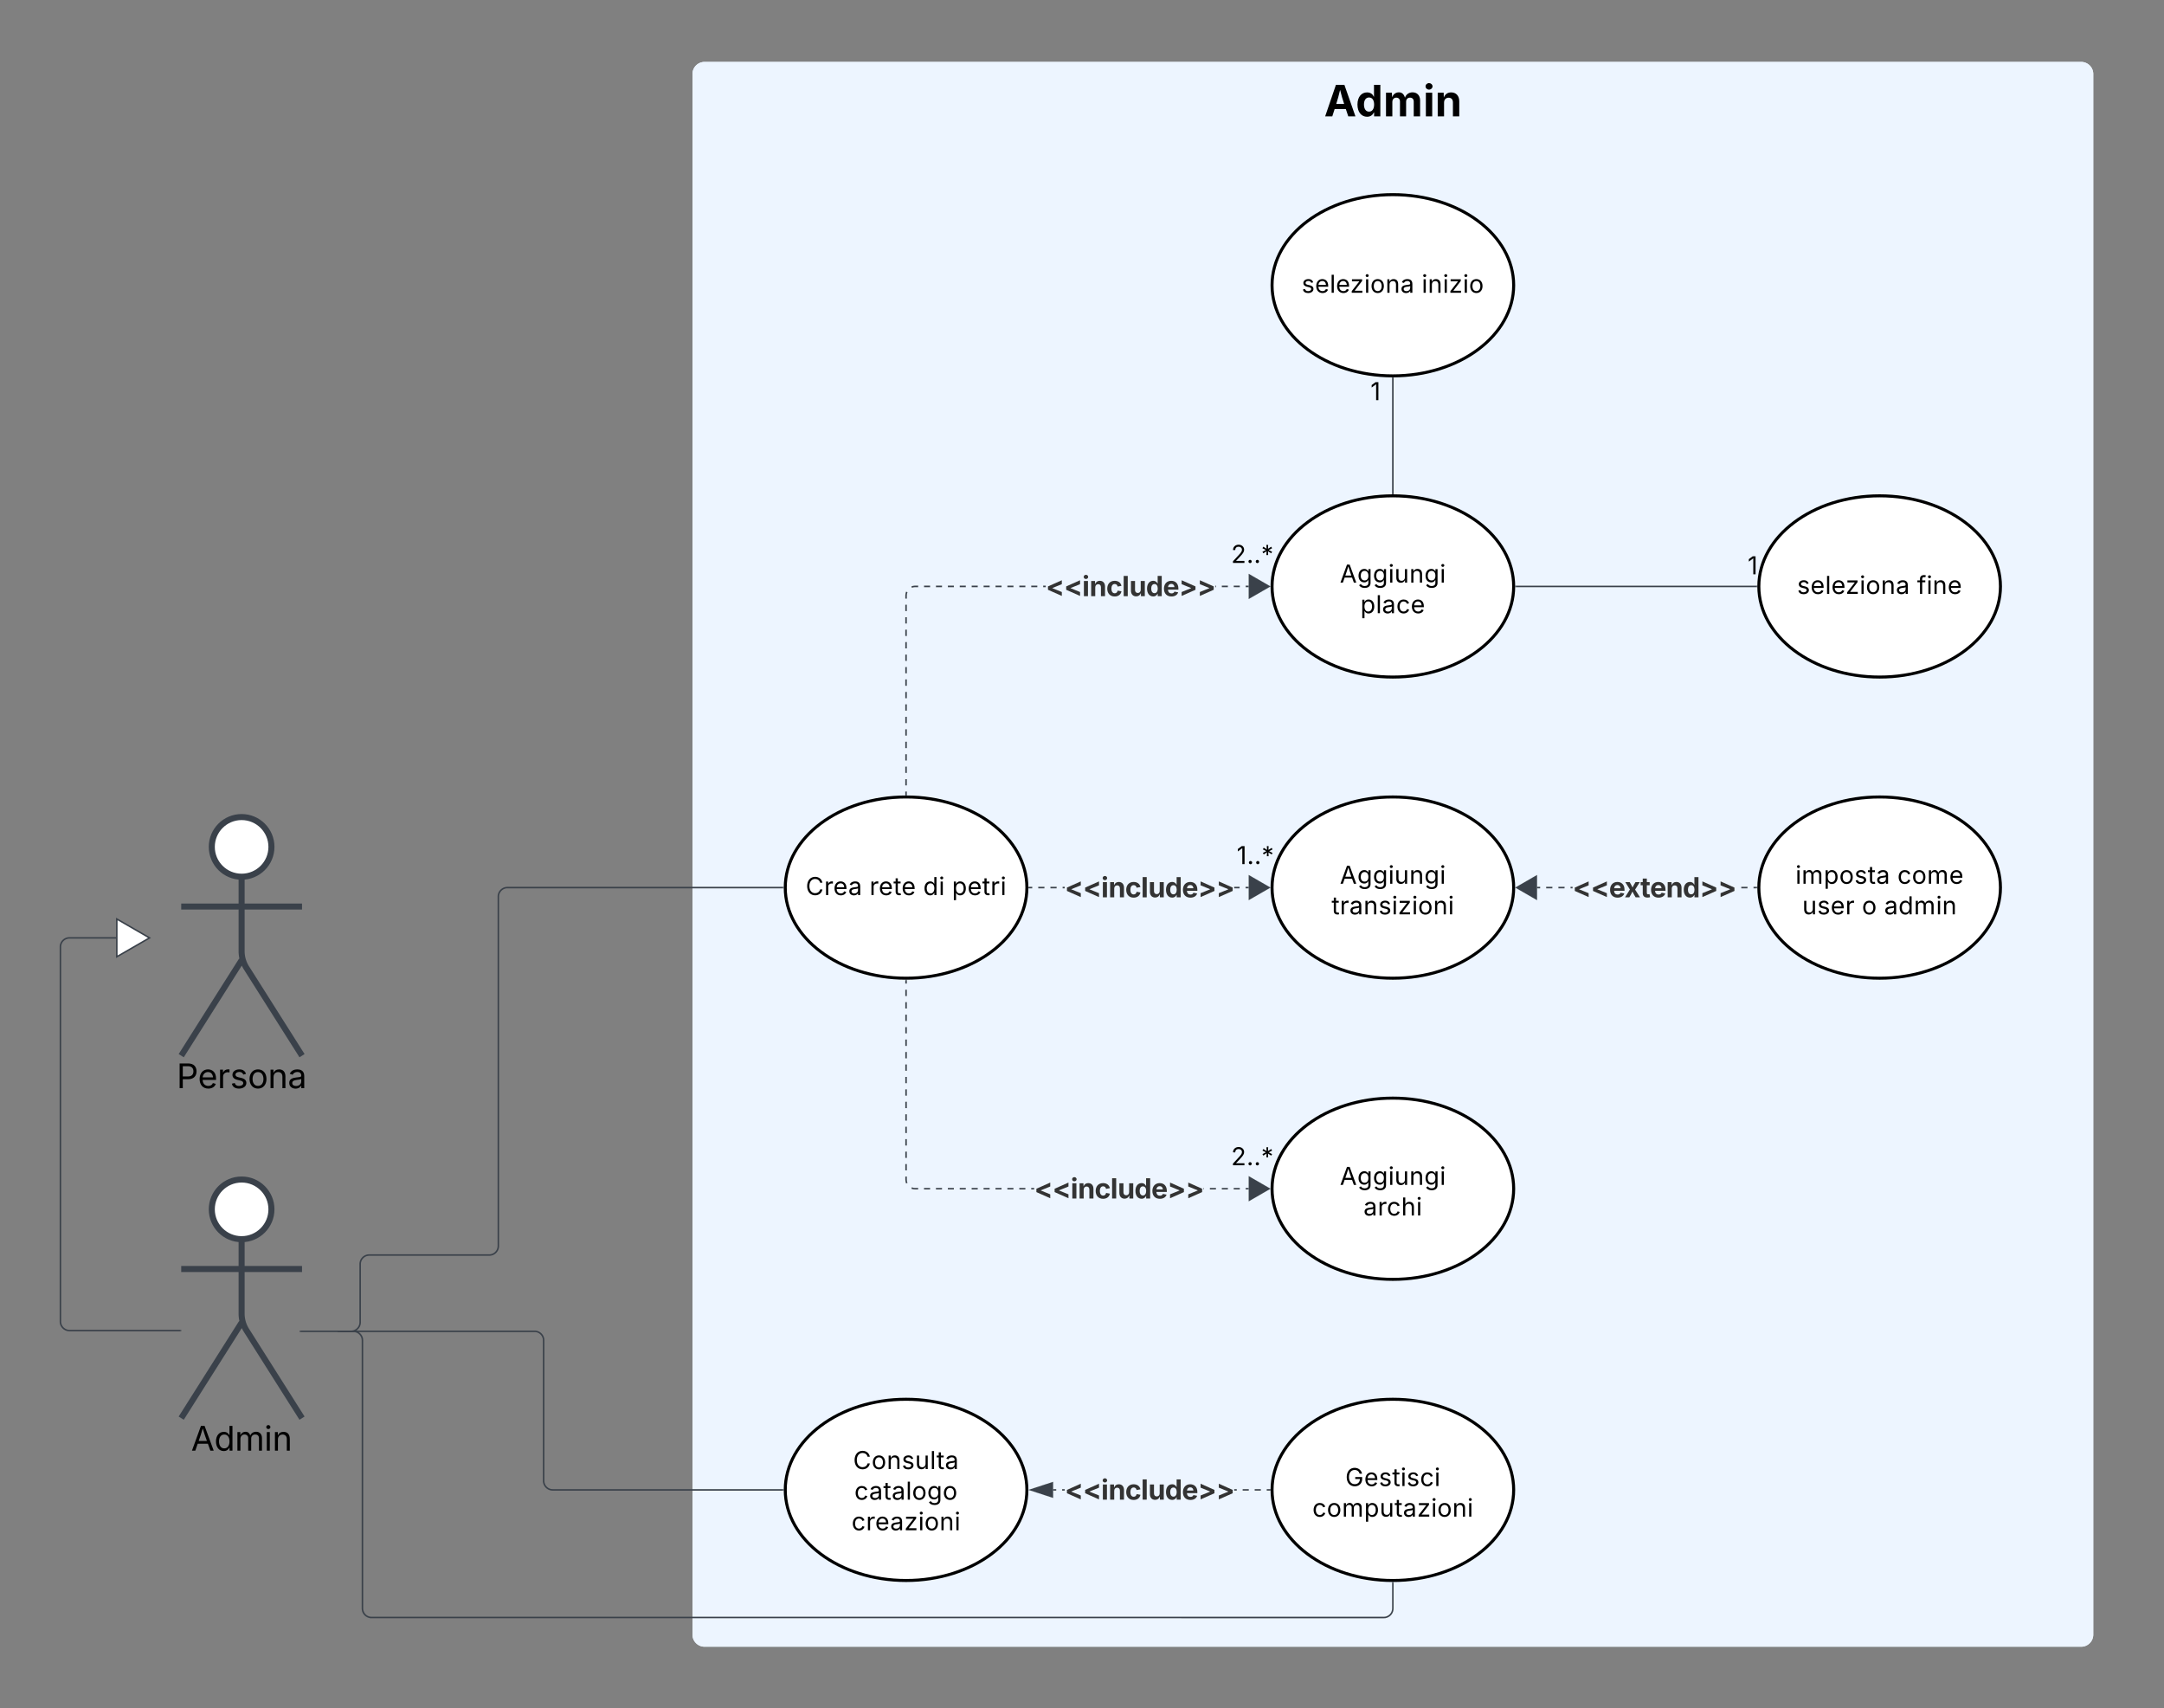 <svg xmlns="http://www.w3.org/2000/svg" xmlns:xlink="http://www.w3.org/1999/xlink" xmlns:lucid="lucid" width="1433" height="1131"><rect width="100%" height="100%" fill="#808080" stroke="none"/><g transform="translate(-1120 -459)" lucid:page-tab-id="0_0"><path d="M1578.56 508a8 8 0 0 1 8-8h911.6a8 8 0 0 1 8 8v1033.35a8 8 0 0 1-8 8h-911.6a8 8 0 0 1-8-8z" stroke="#000" stroke-opacity="0" stroke-width="2" fill="#edf5ff"/><use xlink:href="#a" transform="matrix(1,0,0,1,1586.558,508) translate(410.283 28.029)"/><path d="M1800 1046.7c0 33.13-35.82 60-80 60s-80-26.87-80-60c0-33.15 35.82-60 80-60s80 26.85 80 60z" stroke="#000" stroke-width="2" fill="#fff"/><use xlink:href="#b" transform="matrix(1,0,0,1,1640,986.691) translate(13.523 64.967)"/><use xlink:href="#c" transform="matrix(1,0,0,1,1640,986.691) translate(55.806 64.967)"/><use xlink:href="#d" transform="matrix(1,0,0,1,1640,986.691) translate(91.371 64.967)"/><use xlink:href="#e" transform="matrix(1,0,0,1,1640,986.691) translate(110.383 64.967)"/><path d="M1803.52 1047.17h-2.02v-.95h2.02zm8.08 0h-4.04v-.95h4.04zm8.07 0h-4.04v-.95h4.04zm5.36 0h-1.32v-.95h1.33zm121.83 0h-2.02v-.95h2.02zm-6.05 0h-3.48v-.95h3.5z" stroke="#3a414a" stroke-width=".05" fill="#3a414a"/><path d="M1801.5 1047.17h-.5v-.87l.5-.08z" fill="#3a414a"/><path stroke="#3a414a" stroke-width=".05" fill="#3a414a"/><path d="M1960.35 1046.7l-13 7.5v-15z" fill="#3a414a"/><path d="M1961.3 1046.7l-14.4 8.3v-16.63zm-13.46 6.67l11.56-6.68-11.56-6.7z" stroke="#3a414a" stroke-width=".05" fill="#3a414a"/><use xlink:href="#f" transform="matrix(1,0,0,1,1825.031,1035.936) translate(0 17.222)"/><use xlink:href="#g" transform="matrix(1,0,0,1,1938.933,1014.937) translate(0 16.217)"/><path d="M2122.35 1046.7c0 33.13-35.8 60-80 60-44.18 0-80-26.87-80-60 0-33.15 35.82-60 80-60 44.2 0 80 26.85 80 60z" stroke="#000" stroke-width="2" fill="#fff"/><use xlink:href="#h" transform="matrix(1,0,0,1,1962.354,986.691) translate(44.882 57.467)"/><use xlink:href="#i" transform="matrix(1,0,0,1,1962.354,986.691) translate(39.385 77.722)"/><path d="M1720.47 985.2h-.94v-2.07h.94zm0-6.2h-.94v-4.1h.94zm0-8.24h-.94v-4.12h.94zm0-8.24h-.94v-4.12h.94zm0-8.24h-.94v-4.13h.94zm0-8.25h-.94v-4.12h.94zm0-8.24h-.94v-4.13h.94zm0-8.26h-.94v-4.12h.94zm0-8.24h-.94v-4.12h.94zm0-8.25h-.94v-4.12h.94zm0-8.24h-.94v-4.1h.94zm0-8.23h-.94v-4.13h.94zm0-8.25h-.94v-4.12h.94zm0-8.24h-.94v-4.12h.94zm0-8.25h-.94v-4.12h.94zm0-8.24h-.94v-4.13h.94zm.44-12.42l-.15.4-.2.84-.08.88v2.05h-.94v-2.08l.07-1 .24-1 .2-.46zm7.07-3.42h-1.95l-.88.07-.85.2-.4.17-.37-.88.47-.2 1-.23.98-.1h2zm7.9 0h-3.95v-.95h3.94zm7.88 0h-3.95v-.95h3.95zm7.9 0h-3.96v-.95h3.94zm7.87 0h-3.94v-.95h3.94zm7.9 0h-3.95v-.95h3.94zm7.88 0h-3.94v-.95h3.94zm7.9 0h-3.96v-.95h3.95zm7.88 0h-3.95v-.95h3.95zm7.88 0h-3.94v-.95h3.94zm7.9 0h-3.95v-.95h3.95zm5.6 0h-1.66v-.95h1.67zm120.6 0h-3.94v-.95h3.94zm7.9 0H1937v-.95h3.95zm5.9 0h-1.97v-.95h1.96zm-21.7 0h-.4v-.95h.4z" stroke="#3a414a" stroke-width=".05" fill="#3a414a"/><path d="M1720.47 985.7H1719.54v-.52h.94z" fill="#3a414a"/><path stroke="#3a414a" stroke-width=".05" fill="#3a414a"/><path d="M1960.35 847.3l-13 7.5v-15z" fill="#3a414a"/><path d="M1961.3 847.3l-14.4 8.3v-16.64zm-13.46 6.66l11.56-6.68-11.56-6.67z" stroke="#3a414a" stroke-width=".05" fill="#3a414a"/><use xlink:href="#f" transform="matrix(1,0,0,1,1812.471,836.53) translate(0 17.222)"/><use xlink:href="#j" transform="matrix(1,0,0,1,1935.233,815.53) translate(0 16.217)"/><path d="M2122.35 847.3c0 33.12-35.8 60-80 60-44.18 0-80-26.88-80-60 0-33.15 35.82-60 80-60 44.2 0 80 26.85 80 60z" stroke="#000" stroke-width="2" fill="#fff"/><use xlink:href="#k" transform="matrix(1,0,0,1,1962.354,787.285) translate(44.882 57.467)"/><use xlink:href="#l" transform="matrix(1,0,0,1,1962.354,787.285) translate(58.491 77.722)"/><path d="M1724.3 1245.35l.84.2.88.07h1.95v.95h-2l-.98-.08-1-.24-.47-.2.36-.88zm11.56 1.22h-3.94v-.95h3.94zm7.9 0h-3.96v-.95h3.95zm7.88 0h-3.95v-.95h3.94zm7.88 0h-3.94v-.95h3.94zm7.9 0h-3.95v-.95h3.94zm7.88 0h-3.94v-.95h3.94zm7.9 0h-3.96v-.95h3.95zm7.88 0h-3.95v-.95h3.95zm7.88 0h-3.94v-.95h3.94zm5.85 0h-1.9v-.95h1.9zm120.37 0h-3.94v-.95h3.94zm7.9 0h-3.95v-.95h3.94zm7.88 0H1937v-.95h3.95zm5.9 0h-1.96v-.95h1.96zm-29.57 0h-.18v-.95h.18zm-196.8-6.5l.06.9.2.83.17.4-.87.37-.2-.47-.23-1-.07-.98v-2.08h.94zm0-6.16h-.95v-4.1h.94zm0-8.23h-.95v-4.12h.94zm0-8.24h-.95v-4.13h.94zm0-8.25h-.95v-4.12h.94zm0-8.24h-.95v-4.12h.94zm0-8.25h-.95v-4.13h.94zm0-8.25h-.95v-4.12h.94zm0-8.25h-.95v-4.12h.94zm0-8.24h-.95v-4.12h.94zm0-8.24h-.95v-4.13h.94zm0-8.25h-.95v-4.12h.94zm0-8.24h-.95v-4.12h.94zm0-8.25h-.95v-4.12h.94zm0-8.24h-.95v-4.12h.94zm0-8.24h-.95v-4.13h.94zm0-8.25h-.95v-2.06h.94z" stroke="#3a414a" stroke-width=".05" fill="#3a414a"/><path d="M1720 1107.7h.47v.5h-.94v-.52z" fill="#3a414a"/><path stroke="#3a414a" stroke-width=".05" fill="#3a414a"/><path d="M1960.35 1246.1l-13 7.5v-15z" fill="#3a414a"/><path d="M1961.3 1246.1l-14.4 8.32v-16.64zm-13.46 6.68l11.56-6.68-11.56-6.68z" stroke="#3a414a" stroke-width=".05" fill="#3a414a"/><use xlink:href="#f" transform="matrix(1,0,0,1,1804.805,1235.342) translate(0 17.222)"/><use xlink:href="#j" transform="matrix(1,0,0,1,1935.233,1214.343) translate(0 16.217)"/><path d="M2122.35 1246.1c0 33.13-35.8 60-80 60-44.18 0-80-26.87-80-60 0-33.14 35.82-60 80-60 44.2 0 80 26.86 80 60z" stroke="#000" stroke-width="2" fill="#fff"/><use xlink:href="#m" transform="matrix(1,0,0,1,1962.354,1186.098) translate(44.882 57.467)"/><use xlink:href="#n" transform="matrix(1,0,0,1,1962.354,1186.098) translate(60.535 77.722)"/><path d="M2042.35 785.8v-76.42" stroke="#3a414a" fill="none"/><path d="M2042.83 786.3h-.96v-.53h.96zM2042.34 708.88h.5v.5h-.96v-.52z" stroke="#3a414a" stroke-width=".05" fill="#3a414a"/><use xlink:href="#o" transform="matrix(1,0,0,1,2027.545,707.751) translate(0 16.217)"/><path d="M2122.35 647.88c0 33.14-35.8 60-80 60-44.18 0-80-26.86-80-60s35.82-60 80-60c44.2 0 80 26.86 80 60z" stroke="#000" stroke-width="2" fill="#fff"/><use xlink:href="#p" transform="matrix(1,0,0,1,1962.354,587.879) translate(19.588 64.967)"/><use xlink:href="#q" transform="matrix(1,0,0,1,1962.354,587.879) translate(99.087 64.967)"/><path d="M2123.85 847.3h159.36" stroke="#3a414a" fill="none"/><path d="M2123.87 847.76h-.53v-.95h.53zM2283.7 847.27v.48h-.5v-.95h.52z" stroke="#3a414a" stroke-width=".05" fill="#3a414a"/><use xlink:href="#o" transform="matrix(1,0,0,1,2277.303,823.03) translate(0 16.217)"/><path d="M2444.7 847.3c0 33.12-35.8 60-80 60-44.18 0-80-26.88-80-60 0-33.15 35.82-60 80-60 44.2 0 80 26.85 80 60z" stroke="#000" stroke-width="2" fill="#fff"/><use xlink:href="#p" transform="matrix(1,0,0,1,2284.707,787.285) translate(25.306 64.967)"/><use xlink:href="#r" transform="matrix(1,0,0,1,2284.707,787.285) translate(104.804 64.967)"/><path d="M2139.86 1047.17h-2.02v-.95h2.02zm8.08 0h-4.04v-.95h4.04zm8.07 0H2152v-.95h4.03zm5.33 0h-1.28v-.95h1.28zm115.82 0h-4.04v-.95h4.05zm6.06 0h-2v-.95h2z" stroke="#3a414a" stroke-width=".05" fill="#3a414a"/><path d="M2137.34 1054.2l-13-7.5 13-7.5z" fill="#3a414a"/><path d="M2137.82 1055l-14.42-8.3 14.42-8.33zm-12.52-8.3l11.57 6.67V1040z" stroke="#3a414a" stroke-width=".05" fill="#3a414a"/><path d="M2283.7 1046.68v.4l-.5.1v-.96h.52z" fill="#3a414a"/><path stroke="#3a414a" stroke-width=".05" fill="#3a414a"/><use xlink:href="#s" transform="matrix(1,0,0,1,2161.334,1035.936) translate(0 17.222)"/><path d="M2444.7 1046.7c0 33.13-35.8 60-80 60-44.18 0-80-26.87-80-60 0-33.15 35.82-60 80-60 44.2 0 80 26.85 80 60z" stroke="#000" stroke-width="2" fill="#fff"/><use xlink:href="#t" transform="matrix(1,0,0,1,2284.707,986.691) translate(24.239 57.467)"/><use xlink:href="#u" transform="matrix(1,0,0,1,2284.707,986.691) translate(91.747 57.467)"/><use xlink:href="#v" transform="matrix(1,0,0,1,2284.707,986.691) translate(28.751 77.722)"/><use xlink:href="#w" transform="matrix(1,0,0,1,2284.707,986.691) translate(68.255 77.722)"/><use xlink:href="#x" transform="matrix(1,0,0,1,2284.707,986.691) translate(83.001 77.722)"/><path d="M1800 1445.5c0 33.14-35.82 60-80 60s-80-26.86-80-60c0-33.13 35.82-60 80-60s80 26.87 80 60z" stroke="#000" stroke-width="2" fill="#fff"/><use xlink:href="#y" transform="matrix(1,0,0,1,1640,1385.504) translate(44.931 46.217)"/><use xlink:href="#z" transform="matrix(1,0,0,1,1640,1385.504) translate(45.765 66.472)"/><use xlink:href="#A" transform="matrix(1,0,0,1,1640,1385.504) translate(43.909 86.726)"/><path d="M1819.38 1445.98h-2v-.95h2zm5.65 0h-1.67v-.95h1.67zm121.88 0h-3.98v-.95h3.98zm7.98 0h-4v-.95h4zm5.97 0h-2v-.95h2zm-21.9 0h-1.63v-.95h1.62z" stroke="#3a414a" stroke-width=".05" fill="#3a414a"/><path d="M1816.88 1450.14l-14.26-4.64 14.26-4.63z" fill="#3a414a"/><path d="M1817.36 1450.8l-16.28-5.3 16.28-5.3zm-13.2-5.3l12.25 3.98v-7.96z" stroke="#3a414a" stroke-width=".05" fill="#3a414a"/><path d="M1961.35 1445.5v.4l-.5.08v-.95h.52z" fill="#3a414a"/><path stroke="#3a414a" stroke-width=".05" fill="#3a414a"/><use xlink:href="#f" transform="matrix(1,0,0,1,1825.031,1434.749) translate(0 17.222)"/><path d="M2122.35 1445.5c0 33.14-35.8 60-80 60-44.18 0-80-26.86-80-60 0-33.13 35.82-60 80-60 44.2 0 80 26.87 80 60z" stroke="#000" stroke-width="2" fill="#fff"/><use xlink:href="#B" transform="matrix(1,0,0,1,1962.354,1385.504) translate(48.47 57.467)"/><use xlink:href="#C" transform="matrix(1,0,0,1,1962.354,1385.504) translate(26.679 77.722)"/><path d="M1578.56 508a8 8 0 0 1 8-8h911.6a8 8 0 0 1 8 8v1033.35a8 8 0 0 1-8 8h-911.6a8 8 0 0 1-8-8z" stroke="#000" stroke-opacity="0" stroke-width="2" fill="#edf5ff"/><use xlink:href="#a" transform="matrix(1,0,0,1,1586.558,508) translate(410.283 28.029)"/><path d="M1800 1046.7c0 33.13-35.82 60-80 60s-80-26.87-80-60c0-33.15 35.82-60 80-60s80 26.85 80 60z" stroke="#000" stroke-width="2" fill="#fff"/><use xlink:href="#b" transform="matrix(1,0,0,1,1640,986.691) translate(13.523 64.967)"/><use xlink:href="#c" transform="matrix(1,0,0,1,1640,986.691) translate(55.806 64.967)"/><use xlink:href="#d" transform="matrix(1,0,0,1,1640,986.691) translate(91.371 64.967)"/><use xlink:href="#e" transform="matrix(1,0,0,1,1640,986.691) translate(110.383 64.967)"/><path d="M1803.52 1047.17h-2.02v-.95h2.02zm8.08 0h-4.04v-.95h4.04zm8.07 0h-4.04v-.95h4.04zm5.36 0h-1.32v-.95h1.33zm121.83 0h-2.02v-.95h2.02zm-6.05 0h-3.48v-.95h3.5z" stroke="#3a414a" stroke-width=".05" fill="#3a414a"/><path d="M1801.5 1047.17h-.5v-.87l.5-.08z" fill="#3a414a"/><path stroke="#3a414a" stroke-width=".05" fill="#3a414a"/><path d="M1960.35 1046.7l-13 7.5v-15z" fill="#3a414a"/><path d="M1961.3 1046.7l-14.4 8.3v-16.63zm-13.46 6.67l11.56-6.68-11.56-6.7z" stroke="#3a414a" stroke-width=".05" fill="#3a414a"/><use xlink:href="#f" transform="matrix(1,0,0,1,1825.031,1035.936) translate(0 17.222)"/><use xlink:href="#g" transform="matrix(1,0,0,1,1938.933,1014.937) translate(0 16.217)"/><path d="M2122.35 1046.7c0 33.13-35.8 60-80 60-44.18 0-80-26.87-80-60 0-33.15 35.82-60 80-60 44.2 0 80 26.85 80 60z" stroke="#000" stroke-width="2" fill="#fff"/><use xlink:href="#h" transform="matrix(1,0,0,1,1962.354,986.691) translate(44.882 57.467)"/><use xlink:href="#i" transform="matrix(1,0,0,1,1962.354,986.691) translate(39.385 77.722)"/><path d="M1720.47 985.2h-.94v-2.07h.94zm0-6.2h-.94v-4.1h.94zm0-8.24h-.94v-4.12h.94zm0-8.24h-.94v-4.12h.94zm0-8.24h-.94v-4.13h.94zm0-8.25h-.94v-4.12h.94zm0-8.24h-.94v-4.13h.94zm0-8.26h-.94v-4.12h.94zm0-8.24h-.94v-4.12h.94zm0-8.25h-.94v-4.12h.94zm0-8.24h-.94v-4.1h.94zm0-8.23h-.94v-4.13h.94zm0-8.25h-.94v-4.12h.94zm0-8.24h-.94v-4.12h.94zm0-8.25h-.94v-4.12h.94zm0-8.24h-.94v-4.13h.94zm.44-12.42l-.15.4-.2.84-.08.88v2.05h-.94v-2.08l.07-1 .24-1 .2-.46zm7.07-3.42h-1.95l-.88.07-.85.2-.4.17-.37-.88.47-.2 1-.23.98-.1h2zm7.9 0h-3.95v-.95h3.94zm7.88 0h-3.95v-.95h3.95zm7.9 0h-3.96v-.95h3.94zm7.87 0h-3.94v-.95h3.94zm7.9 0h-3.95v-.95h3.94zm7.88 0h-3.94v-.95h3.94zm7.9 0h-3.96v-.95h3.95zm7.88 0h-3.95v-.95h3.95zm7.88 0h-3.94v-.95h3.94zm7.9 0h-3.95v-.95h3.95zm5.6 0h-1.66v-.95h1.67zm120.6 0h-3.94v-.95h3.94zm7.9 0H1937v-.95h3.95zm5.9 0h-1.97v-.95h1.96zm-21.7 0h-.4v-.95h.4z" stroke="#3a414a" stroke-width=".05" fill="#3a414a"/><path d="M1720.47 985.7H1719.54v-.52h.94z" fill="#3a414a"/><path stroke="#3a414a" stroke-width=".05" fill="#3a414a"/><path d="M1960.35 847.3l-13 7.5v-15z" fill="#3a414a"/><path d="M1961.3 847.3l-14.4 8.3v-16.64zm-13.46 6.66l11.56-6.68-11.56-6.67z" stroke="#3a414a" stroke-width=".05" fill="#3a414a"/><use xlink:href="#f" transform="matrix(1,0,0,1,1812.471,836.53) translate(0 17.222)"/><use xlink:href="#j" transform="matrix(1,0,0,1,1935.233,815.53) translate(0 16.217)"/><path d="M2122.35 847.3c0 33.12-35.8 60-80 60-44.18 0-80-26.88-80-60 0-33.15 35.82-60 80-60 44.2 0 80 26.85 80 60z" stroke="#000" stroke-width="2" fill="#fff"/><use xlink:href="#k" transform="matrix(1,0,0,1,1962.354,787.285) translate(44.882 57.467)"/><use xlink:href="#l" transform="matrix(1,0,0,1,1962.354,787.285) translate(58.491 77.722)"/><path d="M1724.3 1245.35l.84.2.88.07h1.95v.95h-2l-.98-.08-1-.24-.47-.2.36-.88zm11.56 1.22h-3.94v-.95h3.94zm7.9 0h-3.96v-.95h3.95zm7.88 0h-3.95v-.95h3.94zm7.88 0h-3.94v-.95h3.94zm7.9 0h-3.95v-.95h3.94zm7.88 0h-3.94v-.95h3.94zm7.9 0h-3.96v-.95h3.95zm7.88 0h-3.95v-.95h3.95zm7.88 0h-3.94v-.95h3.94zm5.85 0h-1.9v-.95h1.9zm120.37 0h-3.94v-.95h3.94zm7.9 0h-3.95v-.95h3.94zm7.88 0H1937v-.95h3.95zm5.9 0h-1.96v-.95h1.96zm-29.57 0h-.18v-.95h.18zm-196.8-6.5l.06.9.2.83.17.4-.87.37-.2-.47-.23-1-.07-.98v-2.08h.94zm0-6.16h-.95v-4.1h.94zm0-8.23h-.95v-4.12h.94zm0-8.24h-.95v-4.13h.94zm0-8.25h-.95v-4.12h.94zm0-8.24h-.95v-4.12h.94zm0-8.25h-.95v-4.13h.94zm0-8.25h-.95v-4.12h.94zm0-8.25h-.95v-4.12h.94zm0-8.24h-.95v-4.12h.94zm0-8.24h-.95v-4.13h.94zm0-8.25h-.95v-4.12h.94zm0-8.24h-.95v-4.12h.94zm0-8.25h-.95v-4.12h.94zm0-8.24h-.95v-4.12h.94zm0-8.24h-.95v-4.13h.94zm0-8.25h-.95v-2.06h.94z" stroke="#3a414a" stroke-width=".05" fill="#3a414a"/><path d="M1720 1107.7h.47v.5h-.94v-.52z" fill="#3a414a"/><path stroke="#3a414a" stroke-width=".05" fill="#3a414a"/><path d="M1960.35 1246.1l-13 7.5v-15z" fill="#3a414a"/><path d="M1961.3 1246.1l-14.4 8.32v-16.64zm-13.46 6.68l11.56-6.68-11.56-6.68z" stroke="#3a414a" stroke-width=".05" fill="#3a414a"/><use xlink:href="#f" transform="matrix(1,0,0,1,1804.805,1235.342) translate(0 17.222)"/><use xlink:href="#j" transform="matrix(1,0,0,1,1935.233,1214.343) translate(0 16.217)"/><path d="M2122.35 1246.1c0 33.13-35.8 60-80 60-44.18 0-80-26.87-80-60 0-33.14 35.82-60 80-60 44.2 0 80 26.86 80 60z" stroke="#000" stroke-width="2" fill="#fff"/><use xlink:href="#m" transform="matrix(1,0,0,1,1962.354,1186.098) translate(44.882 57.467)"/><use xlink:href="#n" transform="matrix(1,0,0,1,1962.354,1186.098) translate(60.535 77.722)"/><path d="M2042.35 785.8v-76.42" stroke="#3a414a" fill="none"/><path d="M2042.83 786.3h-.96v-.53h.96zM2042.34 708.88h.5v.5h-.96v-.52z" stroke="#3a414a" stroke-width=".05" fill="#3a414a"/><use xlink:href="#o" transform="matrix(1,0,0,1,2027.545,707.751) translate(0 16.217)"/><path d="M2122.35 647.88c0 33.14-35.8 60-80 60-44.18 0-80-26.86-80-60s35.82-60 80-60c44.2 0 80 26.86 80 60z" stroke="#000" stroke-width="2" fill="#fff"/><use xlink:href="#p" transform="matrix(1,0,0,1,1962.354,587.879) translate(19.588 64.967)"/><use xlink:href="#q" transform="matrix(1,0,0,1,1962.354,587.879) translate(99.087 64.967)"/><path d="M2123.85 847.3h159.36" stroke="#3a414a" fill="none"/><path d="M2123.87 847.76h-.53v-.95h.53zM2283.7 847.27v.48h-.5v-.95h.52z" stroke="#3a414a" stroke-width=".05" fill="#3a414a"/><use xlink:href="#o" transform="matrix(1,0,0,1,2277.303,823.03) translate(0 16.217)"/><path d="M2444.7 847.3c0 33.12-35.8 60-80 60-44.18 0-80-26.88-80-60 0-33.15 35.82-60 80-60 44.2 0 80 26.85 80 60z" stroke="#000" stroke-width="2" fill="#fff"/><use xlink:href="#p" transform="matrix(1,0,0,1,2284.707,787.285) translate(25.306 64.967)"/><use xlink:href="#r" transform="matrix(1,0,0,1,2284.707,787.285) translate(104.804 64.967)"/><path d="M2139.86 1047.17h-2.02v-.95h2.02zm8.08 0h-4.04v-.95h4.04zm8.07 0H2152v-.95h4.03zm5.33 0h-1.28v-.95h1.28zm115.82 0h-4.04v-.95h4.05zm6.06 0h-2v-.95h2z" stroke="#3a414a" stroke-width=".05" fill="#3a414a"/><path d="M2137.34 1054.2l-13-7.5 13-7.5z" fill="#3a414a"/><path d="M2137.82 1055l-14.42-8.3 14.42-8.33zm-12.52-8.3l11.57 6.67V1040z" stroke="#3a414a" stroke-width=".05" fill="#3a414a"/><path d="M2283.7 1046.68v.4l-.5.1v-.96h.52z" fill="#3a414a"/><path stroke="#3a414a" stroke-width=".05" fill="#3a414a"/><use xlink:href="#s" transform="matrix(1,0,0,1,2161.334,1035.936) translate(0 17.222)"/><path d="M2444.7 1046.7c0 33.13-35.8 60-80 60-44.18 0-80-26.87-80-60 0-33.15 35.82-60 80-60 44.2 0 80 26.85 80 60z" stroke="#000" stroke-width="2" fill="#fff"/><use xlink:href="#t" transform="matrix(1,0,0,1,2284.707,986.691) translate(24.239 57.467)"/><use xlink:href="#u" transform="matrix(1,0,0,1,2284.707,986.691) translate(91.747 57.467)"/><use xlink:href="#v" transform="matrix(1,0,0,1,2284.707,986.691) translate(28.751 77.722)"/><use xlink:href="#w" transform="matrix(1,0,0,1,2284.707,986.691) translate(68.255 77.722)"/><use xlink:href="#x" transform="matrix(1,0,0,1,2284.707,986.691) translate(83.001 77.722)"/><path d="M1800 1445.5c0 33.14-35.82 60-80 60s-80-26.86-80-60c0-33.13 35.82-60 80-60s80 26.87 80 60z" stroke="#000" stroke-width="2" fill="#fff"/><use xlink:href="#y" transform="matrix(1,0,0,1,1640,1385.504) translate(44.931 46.217)"/><use xlink:href="#z" transform="matrix(1,0,0,1,1640,1385.504) translate(45.765 66.472)"/><use xlink:href="#A" transform="matrix(1,0,0,1,1640,1385.504) translate(43.909 86.726)"/><path d="M1819.38 1445.98h-2v-.95h2zm5.65 0h-1.67v-.95h1.67zm121.88 0h-3.98v-.95h3.98zm7.98 0h-4v-.95h4zm5.97 0h-2v-.95h2zm-21.9 0h-1.63v-.95h1.62z" stroke="#3a414a" stroke-width=".05" fill="#3a414a"/><path d="M1816.88 1450.14l-14.26-4.64 14.26-4.63z" fill="#3a414a"/><path d="M1817.36 1450.8l-16.28-5.3 16.28-5.3zm-13.2-5.3l12.25 3.98v-7.96z" stroke="#3a414a" stroke-width=".05" fill="#3a414a"/><path d="M1961.35 1445.5v.4l-.5.08v-.95h.52z" fill="#3a414a"/><path stroke="#3a414a" stroke-width=".05" fill="#3a414a"/><g><use xlink:href="#f" transform="matrix(1,0,0,1,1825.031,1434.749) translate(0 17.222)"/></g><path d="M2122.35 1445.5c0 33.14-35.8 60-80 60-44.18 0-80-26.86-80-60 0-33.13 35.82-60 80-60 44.2 0 80 26.87 80 60z" stroke="#000" stroke-width="2" fill="#fff"/><g><use xlink:href="#B" transform="matrix(1,0,0,1,1962.354,1385.504) translate(48.47 57.467)"/><use xlink:href="#C" transform="matrix(1,0,0,1,1962.354,1385.504) translate(26.679 77.722)"/></g><path d="M1299.75 1259.75c0 10.9-8.84 19.75-19.75 19.75-10.9 0-19.75-8.84-19.75-19.75 0-10.9 8.84-19.75 19.75-19.75 10.9 0 19.75 8.84 19.75 19.75z" stroke="#3a414a" stroke-width="4" fill="#fff"/><path d="M1280 1279.5v49.3a20.7 20.7 0 0 0 3.2 11.07L1320 1398m-40-63.2l-40 63.2m0-98.75h80" stroke="#3a414a" stroke-width="4" fill="none"/><path d="M1240 1246a6 6 0 0 1 6-6h68a6 6 0 0 1 6 6v168a6 6 0 0 1-6 6h-68a6 6 0 0 1-6-6z" fill="none"/><g><use xlink:href="#D" transform="matrix(1,0,0,1,1160,1398) translate(86.542 21.528)"/></g><path d="M1638.5 1046.7H1456a6 6 0 0 0-6 6V1284a6 6 0 0 1-6 6h-79.5a6 6 0 0 0-6 6v38.5a6 6 0 0 1-6 6H1319" stroke="#3a414a" fill="none"/><path d="M1639 1046.68v.5h-.5v-.96h.5z" stroke="#3a414a" stroke-width=".05" fill="#3a414a"/><path d="M1319 1340.5h-.5M1344.08 1340.5H1474a6 6 0 0 1 6 6v93a6 6 0 0 0 6 6h152.5M1344.1 1340.5h-.52" stroke="#3a414a" fill="none"/><path d="M1639 1445.5V1445.97h-.5v-.95h.5z" stroke="#3a414a" stroke-width=".05" fill="#3a414a"/><path d="M1355 1340.1l1 .24.94.4.87.52.78.66.66.77.53.86.4.94.23 1 .07.98v177.5l.07.88.2.85.34.8.45.75.56.66.65.57.74.45.8.33.84.2.88.08h670.32l.88-.07.84-.2.8-.34.74-.45.66-.56.56-.65.46-.74.33-.8.2-.84.08-.88V1507h.95v17.02l-.08 1-.24.98-.38.94-.53.87-.67.78-.77.66-.87.53-.94.4-1 .23-1 .07H1366l-1-.07-.98-.24-.94-.4-.87-.52-.78-.66-.66-.77-.53-.86-.4-.94-.23-1-.07-.98v-177.5l-.07-.88-.2-.85-.34-.8-.45-.75-.56-.66-.65-.57-.74-.45-.8-.33-.84-.2-.88-.08h-8.2v-.94h8.24zM1345.78 1340.97h-.5v-.94h.5z" stroke="#3a414a" stroke-width=".05" fill="#3a414a"/><path d="M2042.34 1506.5h.5v.52h-.96v-.53z" fill="#3a414a"/><path stroke="#3a414a" stroke-width=".05" fill="#3a414a"/><path d="M1299.75 1019.75c0 10.9-8.84 19.75-19.75 19.75-10.9 0-19.75-8.84-19.75-19.75 0-10.9 8.84-19.75 19.75-19.75 10.9 0 19.75 8.84 19.75 19.75z" stroke="#3a414a" stroke-width="4" fill="#fff"/><path d="M1280 1039.5v49.3a20.7 20.7 0 0 0 3.2 11.07L1320 1158m-40-63.2l-40 63.2m0-98.75h80" stroke="#3a414a" stroke-width="4" fill="none"/><path d="M1240 1006a6 6 0 0 1 6-6h68a6 6 0 0 1 6 6v168a6 6 0 0 1-6 6h-68a6 6 0 0 1-6-6z" fill="none"/><g><use xlink:href="#E" transform="matrix(1,0,0,1,1160,1158) translate(76.972 21.528)"/></g><path d="M1196.85 1080H1166a6 6 0 0 0-6 6v248a6 6 0 0 0 6 6h73.5" stroke="#3a414a" fill="none"/><path d="M1219 1080l-21.65 12.5v-25z" stroke="#3a414a" fill="#fff"/><path d="M1239.5 1340h.5" stroke="#3a414a" fill="none"/><defs><path d="M49 0l509-1490h400L1480 0h-339l-115-346H497L386 0H49zm524-585h374c-75-213-124-402-192-666-66 268-110 453-182 666" id="F"/><path d="M537 19C279 19 81-185 81-557c0-382 206-575 454-575 190 0 278 113 318 202h10v-560h300V0H868v-179h-15C812-89 719 19 537 19zm92-241c153 0 240-134 240-336 0-203-86-334-240-334-158 0-240 138-240 334 0 197 84 336 240 336" id="G"/><path d="M128 0v-1118h278l12 217c60-163 185-234 319-234 143 0 236 81 288 251 63-172 205-251 359-251 205 0 357 138 357 381V0h-301v-697c0-126-76-187-177-187-114 0-184 79-184 196V0H789v-705c0-109-72-179-174-179-106 0-187 74-187 208V0H128" id="H"/><path d="M128 0v-1118h300V0H128zm150-1264c-91 0-165-68-165-154 0-85 74-154 165-154 90 0 165 69 165 154 0 86-75 154-165 154" id="I"/><path d="M428-647V0H128v-1118h283l4 231c63-156 176-245 348-245 232 0 384 159 384 421V0H847v-659c0-139-76-222-202-222-128 0-217 86-217 234" id="J"/><g id="a"><use transform="matrix(0.014,0,0,0.014,0,0)" xlink:href="#F"/><use transform="matrix(0.014,0,0,0.014,20.937,0)" xlink:href="#G"/><use transform="matrix(0.014,0,0,0.014,39.176,0)" xlink:href="#H"/><use transform="matrix(0.014,0,0,0.014,65.58,0)" xlink:href="#I"/><use transform="matrix(0.014,0,0,0.014,73.421,0)" xlink:href="#J"/></g><path d="M783 20c-382 0-661-292-661-764 0-473 279-766 661-766 302 0 548 182 601 489h-190c-42-204-217-313-411-313-268 0-476 208-476 590 0 381 209 588 476 588 195 0 369-110 411-313h190c-52 303-296 489-601 489" id="K"/><path d="M158 0v-1118h174v172h12c41-113 157-188 290-188 26 0 70 2 91 3v181c-11-2-60-10-108-10-161 0-279 109-279 260V0H158" id="L"/><path d="M628 24c-324 0-524-230-524-574 0-343 198-582 503-582 237 0 487 146 487 559v75H286c9 234 145 362 343 362 132 0 231-58 273-172l174 48C1024-91 857 24 628 24zM287-650h624c-17-190-120-322-304-322-192 0-309 151-320 322" id="M"/><path d="M471 26C259 26 90-98 90-318c0-256 228-303 435-329 202-27 287-16 287-108 0-139-79-219-234-219-161 0-248 86-283 164l-173-57c86-203 278-265 451-265 150 0 419 46 419 395V0H815v-152h-12C765-73 660 26 471 26zm31-159c199 0 310-134 310-271v-155c-30 35-226 55-295 64-131 17-246 59-246 186 0 116 97 176 231 176" id="N"/><g id="b"><use transform="matrix(0.008,0,0,0.008,0,0)" xlink:href="#K"/><use transform="matrix(0.008,0,0,0.008,12.228,0)" xlink:href="#L"/><use transform="matrix(0.008,0,0,0.008,18.252,0)" xlink:href="#M"/><use transform="matrix(0.008,0,0,0.008,28.175,0)" xlink:href="#N"/></g><path d="M598-1118v154H368v674c0 100 37 144 132 144 23 0 62-6 92-12L629-6c-37 13-88 20-134 20-193 0-307-107-307-290v-688H20v-154h168v-266h180v266h230" id="O"/><g id="c"><use transform="matrix(0.008,0,0,0.008,0,0)" xlink:href="#L"/><use transform="matrix(0.008,0,0,0.008,6.024,0)" xlink:href="#M"/><use transform="matrix(0.008,0,0,0.008,15.784,0)" xlink:href="#O"/><use transform="matrix(0.008,0,0,0.008,21.097,0)" xlink:href="#M"/></g><path d="M577 24c-279 0-473-224-473-580 0-354 195-576 474-576 218 0 287 134 324 193h14v-551h180V0H922v-173h-20C865-111 790 24 577 24zm27-161c203 0 314-172 314-421 0-247-108-413-314-413-212 0-317 181-317 413 0 235 108 421 317 421" id="P"/><path d="M158 0v-1118h180V0H158zm91-1301c-68 0-125-53-125-119s57-119 125-119c69 0 126 53 126 119s-57 119-126 119" id="Q"/><g id="d"><use transform="matrix(0.008,0,0,0.008,0,0)" xlink:href="#P"/><use transform="matrix(0.008,0,0,0.008,10.25,0)" xlink:href="#Q"/></g><path d="M158 418v-1536h174v179h20c37-59 106-193 324-193 279 0 474 222 474 576 0 356-194 580-473 580-213 0-288-135-325-197h-14v591H158zm492-555c209 0 317-186 317-421 0-232-105-413-317-413-206 0-314 166-314 413 0 249 111 421 314 421" id="R"/><g id="e"><use transform="matrix(0.008,0,0,0.008,0,0)" xlink:href="#R"/><use transform="matrix(0.008,0,0,0.008,10.25,0)" xlink:href="#M"/><use transform="matrix(0.008,0,0,0.008,20.01,0)" xlink:href="#O"/><use transform="matrix(0.008,0,0,0.008,25.486,0)" xlink:href="#L"/><use transform="matrix(0.008,0,0,0.008,32.05,0)" xlink:href="#Q"/></g><path fill="#333" d="M166-471v-247l1019-454v289L492-601v13l693 282v287" id="S"/><path fill="#333" d="M128 0v-1118h300V0H128zm150-1264c-91 0-165-68-165-154 0-85 74-154 165-154 90 0 165 69 165 154 0 86-75 154-165 154" id="T"/><path fill="#333" d="M428-647V0H128v-1118h283l4 231c63-156 176-245 348-245 232 0 384 159 384 421V0H847v-659c0-139-76-222-202-222-128 0-217 86-217 234" id="U"/><path fill="#333" d="M628 22C291 22 81-210 81-554c0-346 210-578 547-578 265 0 455 142 497 372l-279 52c-25-116-99-188-215-188-160 0-244 139-244 341 0 200 84 341 244 341 116 0 193-74 217-195l279 51C1085-123 896 22 628 22" id="V"/><path fill="#333" d="M428-1490V0H128v-1490h300" id="W"/><path fill="#333" d="M513 14c-232 0-385-159-385-421v-711h300v659c0 139 76 222 202 222 127 0 217-86 217-234v-647h301V0H864l-4-232C797-74 683 14 513 14" id="X"/><path fill="#333" d="M537 19C279 19 81-185 81-557c0-382 206-575 454-575 190 0 278 113 318 202h10v-560h300V0H868v-179h-15C812-89 719 19 537 19zm92-241c153 0 240-134 240-336 0-203-86-334-240-334-158 0-240 138-240 334 0 197 84 336 240 336" id="Y"/><path fill="#333" d="M633 22C291 22 81-200 81-553c0-345 210-579 537-579 292 0 525 185 525 567v84H378c7 183 109 277 260 277 105 0 184-46 216-132l272 51C1071-99 893 22 633 22zM380-669h474c-15-146-94-237-233-237-143 0-229 99-241 237" id="Z"/><path fill="#333" d="M1224-471L205-19v-287l694-281v-14L205-883v-289l1019 454v247" id="aa"/><g id="f"><use transform="matrix(0.009,0,0,0.009,0,0)" xlink:href="#S"/><use transform="matrix(0.009,0,0,0.009,12.066,0)" xlink:href="#S"/><use transform="matrix(0.009,0,0,0.009,24.132,0)" xlink:href="#T"/><use transform="matrix(0.009,0,0,0.009,28.95,0)" xlink:href="#U"/><use transform="matrix(0.009,0,0,0.009,40.017,0)" xlink:href="#V"/><use transform="matrix(0.009,0,0,0.009,50.477,0)" xlink:href="#W"/><use transform="matrix(0.009,0,0,0.009,55.295,0)" xlink:href="#X"/><use transform="matrix(0.009,0,0,0.009,66.363,0)" xlink:href="#Y"/><use transform="matrix(0.009,0,0,0.009,77.569,0)" xlink:href="#Z"/><use transform="matrix(0.009,0,0,0.009,88.16,0)" xlink:href="#aa"/><use transform="matrix(0.009,0,0,0.009,100.226,0)" xlink:href="#aa"/></g><path d="M653-1490V0H466v-1314h-10L96-1047v-204l324-239h233" id="ab"/><path d="M295 13c-75 0-135-60-135-135s60-135 135-135 135 60 135 135S370 13 295 13" id="ac"/><path d="M441-652l13-317-268 171-72-126 282-146-282-146 72-128 268 171-13-317h144l-12 317 267-171 72 128-282 146 282 146-72 126-267-171 12 317H441" id="ad"/><g id="g"><use transform="matrix(0.008,0,0,0.008,0,0)" xlink:href="#ab"/><use transform="matrix(0.008,0,0,0.008,6.809,0)" xlink:href="#ac"/><use transform="matrix(0.008,0,0,0.008,11.631,0)" xlink:href="#ac"/><use transform="matrix(0.008,0,0,0.008,16.454,0)" xlink:href="#ad"/></g><path d="M52 0l541-1490h220L1361 0h-200l-149-416H398L254 0H52zm404-582h497c-103-290-145-390-251-756-108 377-145 460-246 756" id="ae"/><path d="M611 442c-248 0-391-105-460-228l146-94c47 65 117 165 314 165 178 0 307-82 307-266v-224h-17C863-141 792-18 576-18c-268 0-472-195-472-546 0-346 197-568 476-568 216 0 288 133 326 193h17v-179h175V29c0 289-215 413-487 413zm-5-620c203 0 314-146 314-390 0-237-108-403-314-403-213 0-319 180-319 403 0 230 109 390 319 390" id="af"/><path d="M537 14c-226 0-379-139-379-422v-710h180v695c0 172 97 275 253 275 160 0 281-109 281-300v-670h181V0H879v-209C806-46 684 14 537 14" id="ag"/><path d="M338-670V0H158v-1118h173l1 207c72-158 192-221 342-221 226 0 378 139 378 422V0H872v-695c0-172-96-275-252-275-161 0-282 109-282 300" id="ah"/><g id="h"><use transform="matrix(0.008,0,0,0.008,0,0)" xlink:href="#ae"/><use transform="matrix(0.008,0,0,0.008,11.55,0)" xlink:href="#af"/><use transform="matrix(0.008,0,0,0.008,21.816,0)" xlink:href="#af"/><use transform="matrix(0.008,0,0,0.008,32.082,0)" xlink:href="#Q"/><use transform="matrix(0.008,0,0,0.008,36.136,0)" xlink:href="#ag"/><use transform="matrix(0.008,0,0,0.008,46.035,0)" xlink:href="#ah"/><use transform="matrix(0.008,0,0,0.008,55.925,0)" xlink:href="#af"/><use transform="matrix(0.008,0,0,0.008,66.192,0)" xlink:href="#Q"/></g><path d="M538 24C308 24 148-78 108-271l171-41c32 123 123 178 257 178 156 0 256-77 256-169 0-77-54-128-164-154l-186-44c-203-48-300-148-300-305 0-192 176-326 414-326 230 0 351 112 402 269l-163 42c-31-80-94-158-238-158-133 0-233 69-233 162 0 83 57 129 188 160l169 40c203 48 298 149 298 302 0 196-179 339-441 339" id="ai"/><path d="M126 0v-134l627-806v-11H146v-167h839v143L376-178v11h629V0H126" id="aj"/><path d="M613 24c-304 0-509-231-509-576 0-350 205-580 509-580 305 0 511 230 511 580 0 345-206 576-511 576zm0-161c226 0 329-195 329-415 0-222-103-419-329-419-223 0-326 196-326 419 0 220 103 415 326 415" id="ak"/><g id="i"><use transform="matrix(0.008,0,0,0.008,0,0)" xlink:href="#O"/><use transform="matrix(0.008,0,0,0.008,5.476,0)" xlink:href="#L"/><use transform="matrix(0.008,0,0,0.008,11.778,0)" xlink:href="#N"/><use transform="matrix(0.008,0,0,0.008,21.178,0)" xlink:href="#ah"/><use transform="matrix(0.008,0,0,0.008,31.069,0)" xlink:href="#ai"/><use transform="matrix(0.008,0,0,0.008,39.905,0)" xlink:href="#Q"/><use transform="matrix(0.008,0,0,0.008,43.959,0)" xlink:href="#aj"/><use transform="matrix(0.008,0,0,0.008,53.203,0)" xlink:href="#Q"/><use transform="matrix(0.008,0,0,0.008,57.258,0)" xlink:href="#ak"/><use transform="matrix(0.008,0,0,0.008,67.295,0)" xlink:href="#ah"/><use transform="matrix(0.008,0,0,0.008,77.185,0)" xlink:href="#Q"/></g><path d="M154 0v-137l495-537c165-179 249-281 249-418 0-156-121-253-280-253-170 0-278 110-278 278H158c0-264 200-443 465-443 266 0 455 183 455 416 0 161-73 288-336 568L416-179v12h687V0H154" id="al"/><g id="j"><use transform="matrix(0.008,0,0,0.008,0,0)" xlink:href="#al"/><use transform="matrix(0.008,0,0,0.008,10.209,0)" xlink:href="#ac"/><use transform="matrix(0.008,0,0,0.008,15.032,0)" xlink:href="#ac"/><use transform="matrix(0.008,0,0,0.008,19.854,0)" xlink:href="#ad"/></g><g id="k"><use transform="matrix(0.008,0,0,0.008,0,0)" xlink:href="#ae"/><use transform="matrix(0.008,0,0,0.008,11.55,0)" xlink:href="#af"/><use transform="matrix(0.008,0,0,0.008,21.816,0)" xlink:href="#af"/><use transform="matrix(0.008,0,0,0.008,32.082,0)" xlink:href="#Q"/><use transform="matrix(0.008,0,0,0.008,36.136,0)" xlink:href="#ag"/><use transform="matrix(0.008,0,0,0.008,46.035,0)" xlink:href="#ah"/><use transform="matrix(0.008,0,0,0.008,55.925,0)" xlink:href="#af"/><use transform="matrix(0.008,0,0,0.008,66.192,0)" xlink:href="#Q"/></g><path d="M338-1490V0H158v-1490h180" id="am"/><path d="M613 24c-304 0-509-231-509-576 0-350 205-580 509-580 216 0 392 114 453 309l-173 49c-33-115-133-197-280-197-223 0-326 196-326 419 0 220 103 415 326 415 150 0 252-85 285-206l172 49C1010-95 832 24 613 24" id="an"/><g id="l"><use transform="matrix(0.008,0,0,0.008,0,0)" xlink:href="#R"/><use transform="matrix(0.008,0,0,0.008,10.25,0)" xlink:href="#am"/><use transform="matrix(0.008,0,0,0.008,14.304,0)" xlink:href="#N"/><use transform="matrix(0.008,0,0,0.008,23.704,0)" xlink:href="#an"/><use transform="matrix(0.008,0,0,0.008,33.267,0)" xlink:href="#M"/></g><g id="m"><use transform="matrix(0.008,0,0,0.008,0,0)" xlink:href="#ae"/><use transform="matrix(0.008,0,0,0.008,11.55,0)" xlink:href="#af"/><use transform="matrix(0.008,0,0,0.008,21.816,0)" xlink:href="#af"/><use transform="matrix(0.008,0,0,0.008,32.082,0)" xlink:href="#Q"/><use transform="matrix(0.008,0,0,0.008,36.136,0)" xlink:href="#ag"/><use transform="matrix(0.008,0,0,0.008,46.035,0)" xlink:href="#ah"/><use transform="matrix(0.008,0,0,0.008,55.925,0)" xlink:href="#af"/><use transform="matrix(0.008,0,0,0.008,66.192,0)" xlink:href="#Q"/></g><path d="M338-670V0H158v-1490h180v566c73-149 190-208 336-208 226 0 379 139 379 422V0H872v-695c0-172-96-275-252-275-161 0-282 109-282 300" id="ao"/><g id="n"><use transform="matrix(0.008,0,0,0.008,0,0)" xlink:href="#N"/><use transform="matrix(0.008,0,0,0.008,9.4,0)" xlink:href="#L"/><use transform="matrix(0.008,0,0,0.008,15.424,0)" xlink:href="#an"/><use transform="matrix(0.008,0,0,0.008,24.987,0)" xlink:href="#ao"/><use transform="matrix(0.008,0,0,0.008,34.886,0)" xlink:href="#Q"/></g><use transform="matrix(0.008,0,0,0.008,0,0)" xlink:href="#ab" id="o"/><g id="p"><use transform="matrix(0.008,0,0,0.008,0,0)" xlink:href="#ai"/><use transform="matrix(0.008,0,0,0.008,8.836,0)" xlink:href="#M"/><use transform="matrix(0.008,0,0,0.008,18.595,0)" xlink:href="#am"/><use transform="matrix(0.008,0,0,0.008,22.65,0)" xlink:href="#M"/><use transform="matrix(0.008,0,0,0.008,32.164,0)" xlink:href="#aj"/><use transform="matrix(0.008,0,0,0.008,41.409,0)" xlink:href="#Q"/><use transform="matrix(0.008,0,0,0.008,45.463,0)" xlink:href="#ak"/><use transform="matrix(0.008,0,0,0.008,55.5,0)" xlink:href="#ah"/><use transform="matrix(0.008,0,0,0.008,65.391,0)" xlink:href="#N"/></g><g id="q"><use transform="matrix(0.008,0,0,0.008,0,0)" xlink:href="#Q"/><use transform="matrix(0.008,0,0,0.008,4.054,0)" xlink:href="#ah"/><use transform="matrix(0.008,0,0,0.008,13.945,0)" xlink:href="#Q"/><use transform="matrix(0.008,0,0,0.008,17.999,0)" xlink:href="#aj"/><use transform="matrix(0.008,0,0,0.008,27.243,0)" xlink:href="#Q"/><use transform="matrix(0.008,0,0,0.008,31.298,0)" xlink:href="#ak"/></g><path d="M678-1118v154H420V0H240v-964H20v-154h220v-149c0-194 155-293 318-293 85 0 141 18 168 30l-50 154c-19-6-47-17-97-17-111 0-159 58-159 166v109h258" id="ap"/><g id="r"><use transform="matrix(0.008,0,0,0.008,0,0)" xlink:href="#ap"/><use transform="matrix(0.008,0,0,0.008,6.196,0)" xlink:href="#Q"/><use transform="matrix(0.008,0,0,0.008,10.25,0)" xlink:href="#ah"/><use transform="matrix(0.008,0,0,0.008,20.14,0)" xlink:href="#M"/></g><path fill="#333" d="M42 0l360-574-338-544h324c72 124 151 261 209 394 58-134 140-271 215-394h318L785-570 1146 0H824c-79-136-169-280-234-425C528-278 439-134 360 0H42" id="aq"/><path fill="#333" d="M683-1118v229H474v562c0 71 29 104 102 104 23 0 73-7 95-13l43 225C647 9 580 16 520 16 296 16 174-96 174-301v-588H20v-229h154v-266h300v266h209" id="ar"/><g id="s"><use transform="matrix(0.009,0,0,0.009,0,0)" xlink:href="#S"/><use transform="matrix(0.009,0,0,0.009,12.066,0)" xlink:href="#S"/><use transform="matrix(0.009,0,0,0.009,24.132,0)" xlink:href="#Z"/><use transform="matrix(0.009,0,0,0.009,34.366,0)" xlink:href="#aq"/><use transform="matrix(0.009,0,0,0.009,44.931,0)" xlink:href="#ar"/><use transform="matrix(0.009,0,0,0.009,51.267,0)" xlink:href="#Z"/><use transform="matrix(0.009,0,0,0.009,61.858,0)" xlink:href="#U"/><use transform="matrix(0.009,0,0,0.009,72.925,0)" xlink:href="#Y"/><use transform="matrix(0.009,0,0,0.009,84.132,0)" xlink:href="#aa"/><use transform="matrix(0.009,0,0,0.009,96.198,0)" xlink:href="#aa"/></g><path d="M158 0v-1118h175l1 205c55-151 181-225 313-225 147 0 245 90 285 228 53-141 190-228 352-228 194 0 352 125 352 384V0h-181v-749c0-161-105-225-225-225-151 0-243 103-243 244V0H807v-767c0-124-93-207-219-207-131 0-250 92-250 270V0H158" id="as"/><g id="t"><use transform="matrix(0.008,0,0,0.008,0,0)" xlink:href="#Q"/><use transform="matrix(0.008,0,0,0.008,4.054,0)" xlink:href="#as"/><use transform="matrix(0.008,0,0,0.008,18.718,0)" xlink:href="#R"/><use transform="matrix(0.008,0,0,0.008,28.968,0)" xlink:href="#ak"/><use transform="matrix(0.008,0,0,0.008,39.006,0)" xlink:href="#ai"/><use transform="matrix(0.008,0,0,0.008,47.841,0)" xlink:href="#O"/><use transform="matrix(0.008,0,0,0.008,53.4,0)" xlink:href="#N"/></g><g id="u"><use transform="matrix(0.008,0,0,0.008,0,0)" xlink:href="#an"/><use transform="matrix(0.008,0,0,0.008,9.563,0)" xlink:href="#ak"/><use transform="matrix(0.008,0,0,0.008,19.601,0)" xlink:href="#as"/><use transform="matrix(0.008,0,0,0.008,34.265,0)" xlink:href="#M"/></g><g id="v"><use transform="matrix(0.008,0,0,0.008,0,0)" xlink:href="#ag"/><use transform="matrix(0.008,0,0,0.008,9.899,0)" xlink:href="#ai"/><use transform="matrix(0.008,0,0,0.008,18.734,0)" xlink:href="#M"/><use transform="matrix(0.008,0,0,0.008,28.494,0)" xlink:href="#L"/></g><use transform="matrix(0.008,0,0,0.008,0,0)" xlink:href="#ak" id="w"/><g id="x"><use transform="matrix(0.008,0,0,0.008,0,0)" xlink:href="#N"/><use transform="matrix(0.008,0,0,0.008,9.4,0)" xlink:href="#P"/><use transform="matrix(0.008,0,0,0.008,19.65,0)" xlink:href="#as"/><use transform="matrix(0.008,0,0,0.008,34.314,0)" xlink:href="#Q"/><use transform="matrix(0.008,0,0,0.008,38.368,0)" xlink:href="#ah"/></g><g id="y"><use transform="matrix(0.008,0,0,0.008,0,0)" xlink:href="#K"/><use transform="matrix(0.008,0,0,0.008,12.228,0)" xlink:href="#ak"/><use transform="matrix(0.008,0,0,0.008,22.266,0)" xlink:href="#ah"/><use transform="matrix(0.008,0,0,0.008,32.156,0)" xlink:href="#ai"/><use transform="matrix(0.008,0,0,0.008,40.992,0)" xlink:href="#ag"/><use transform="matrix(0.008,0,0,0.008,50.89,0)" xlink:href="#am"/><use transform="matrix(0.008,0,0,0.008,55.19,0)" xlink:href="#O"/><use transform="matrix(0.008,0,0,0.008,60.748,0)" xlink:href="#N"/></g><g id="z"><use transform="matrix(0.008,0,0,0.008,0,0)" xlink:href="#an"/><use transform="matrix(0.008,0,0,0.008,9.727,0)" xlink:href="#N"/><use transform="matrix(0.008,0,0,0.008,19.127,0)" xlink:href="#O"/><use transform="matrix(0.008,0,0,0.008,24.685,0)" xlink:href="#N"/><use transform="matrix(0.008,0,0,0.008,34.085,0)" xlink:href="#am"/><use transform="matrix(0.008,0,0,0.008,38.139,0)" xlink:href="#ak"/><use transform="matrix(0.008,0,0,0.008,48.177,0)" xlink:href="#af"/><use transform="matrix(0.008,0,0,0.008,58.443,0)" xlink:href="#ak"/></g><g id="A"><use transform="matrix(0.008,0,0,0.008,0,0)" xlink:href="#an"/><use transform="matrix(0.008,0,0,0.008,9.563,0)" xlink:href="#L"/><use transform="matrix(0.008,0,0,0.008,15.587,0)" xlink:href="#M"/><use transform="matrix(0.008,0,0,0.008,25.511,0)" xlink:href="#N"/><use transform="matrix(0.008,0,0,0.008,34.91,0)" xlink:href="#aj"/><use transform="matrix(0.008,0,0,0.008,44.155,0)" xlink:href="#Q"/><use transform="matrix(0.008,0,0,0.008,48.209,0)" xlink:href="#ak"/><use transform="matrix(0.008,0,0,0.008,58.247,0)" xlink:href="#ah"/><use transform="matrix(0.008,0,0,0.008,68.137,0)" xlink:href="#Q"/></g><path d="M789 20c-398 0-667-293-667-764 0-473 273-766 655-766 315 0 558 198 612 487h-196c-61-191-204-311-415-311-262 0-471 207-471 590 0 380 208 588 482 588 249 0 420-165 425-427H828v-166h572v163c0 370-256 606-611 606" id="at"/><g id="B"><use transform="matrix(0.008,0,0,0.008,0,0)" xlink:href="#at"/><use transform="matrix(0.008,0,0,0.008,12.49,0)" xlink:href="#M"/><use transform="matrix(0.008,0,0,0.008,22.249,0)" xlink:href="#ai"/><use transform="matrix(0.008,0,0,0.008,31.085,0)" xlink:href="#O"/><use transform="matrix(0.008,0,0,0.008,36.562,0)" xlink:href="#Q"/><use transform="matrix(0.008,0,0,0.008,40.616,0)" xlink:href="#ai"/><use transform="matrix(0.008,0,0,0.008,49.452,0)" xlink:href="#an"/><use transform="matrix(0.008,0,0,0.008,59.015,0)" xlink:href="#Q"/></g><g id="C"><use transform="matrix(0.008,0,0,0.008,0,0)" xlink:href="#an"/><use transform="matrix(0.008,0,0,0.008,9.563,0)" xlink:href="#ak"/><use transform="matrix(0.008,0,0,0.008,19.601,0)" xlink:href="#as"/><use transform="matrix(0.008,0,0,0.008,34.265,0)" xlink:href="#R"/><use transform="matrix(0.008,0,0,0.008,44.515,0)" xlink:href="#ag"/><use transform="matrix(0.008,0,0,0.008,54.413,0)" xlink:href="#O"/><use transform="matrix(0.008,0,0,0.008,59.971,0)" xlink:href="#N"/><use transform="matrix(0.008,0,0,0.008,69.371,0)" xlink:href="#aj"/><use transform="matrix(0.008,0,0,0.008,78.616,0)" xlink:href="#Q"/><use transform="matrix(0.008,0,0,0.008,82.67,0)" xlink:href="#ak"/><use transform="matrix(0.008,0,0,0.008,92.708,0)" xlink:href="#ah"/><use transform="matrix(0.008,0,0,0.008,102.598,0)" xlink:href="#Q"/></g><g id="D"><use transform="matrix(0.011,0,0,0.011,0,0)" xlink:href="#ae"/><use transform="matrix(0.011,0,0,0.011,15.332,0)" xlink:href="#P"/><use transform="matrix(0.011,0,0,0.011,28.939,0)" xlink:href="#as"/><use transform="matrix(0.011,0,0,0.011,48.405,0)" xlink:href="#Q"/><use transform="matrix(0.011,0,0,0.011,53.787,0)" xlink:href="#ah"/></g><path d="M180 0v-1490h510c348 0 508 209 508 474 0 266-160 477-507 477H370V0H180zm190-706h312c236 0 327-133 327-310 0-176-91-307-329-307H370v617" id="au"/><g id="E"><use transform="matrix(0.011,0,0,0.011,0,0)" xlink:href="#au"/><use transform="matrix(0.011,0,0,0.011,14.073,0)" xlink:href="#M"/><use transform="matrix(0.011,0,0,0.011,27.029,0)" xlink:href="#L"/><use transform="matrix(0.011,0,0,0.011,35.395,0)" xlink:href="#ai"/><use transform="matrix(0.011,0,0,0.011,47.125,0)" xlink:href="#ak"/><use transform="matrix(0.011,0,0,0.011,60.449,0)" xlink:href="#ah"/><use transform="matrix(0.011,0,0,0.011,73.579,0)" xlink:href="#N"/></g></defs></g></svg>
